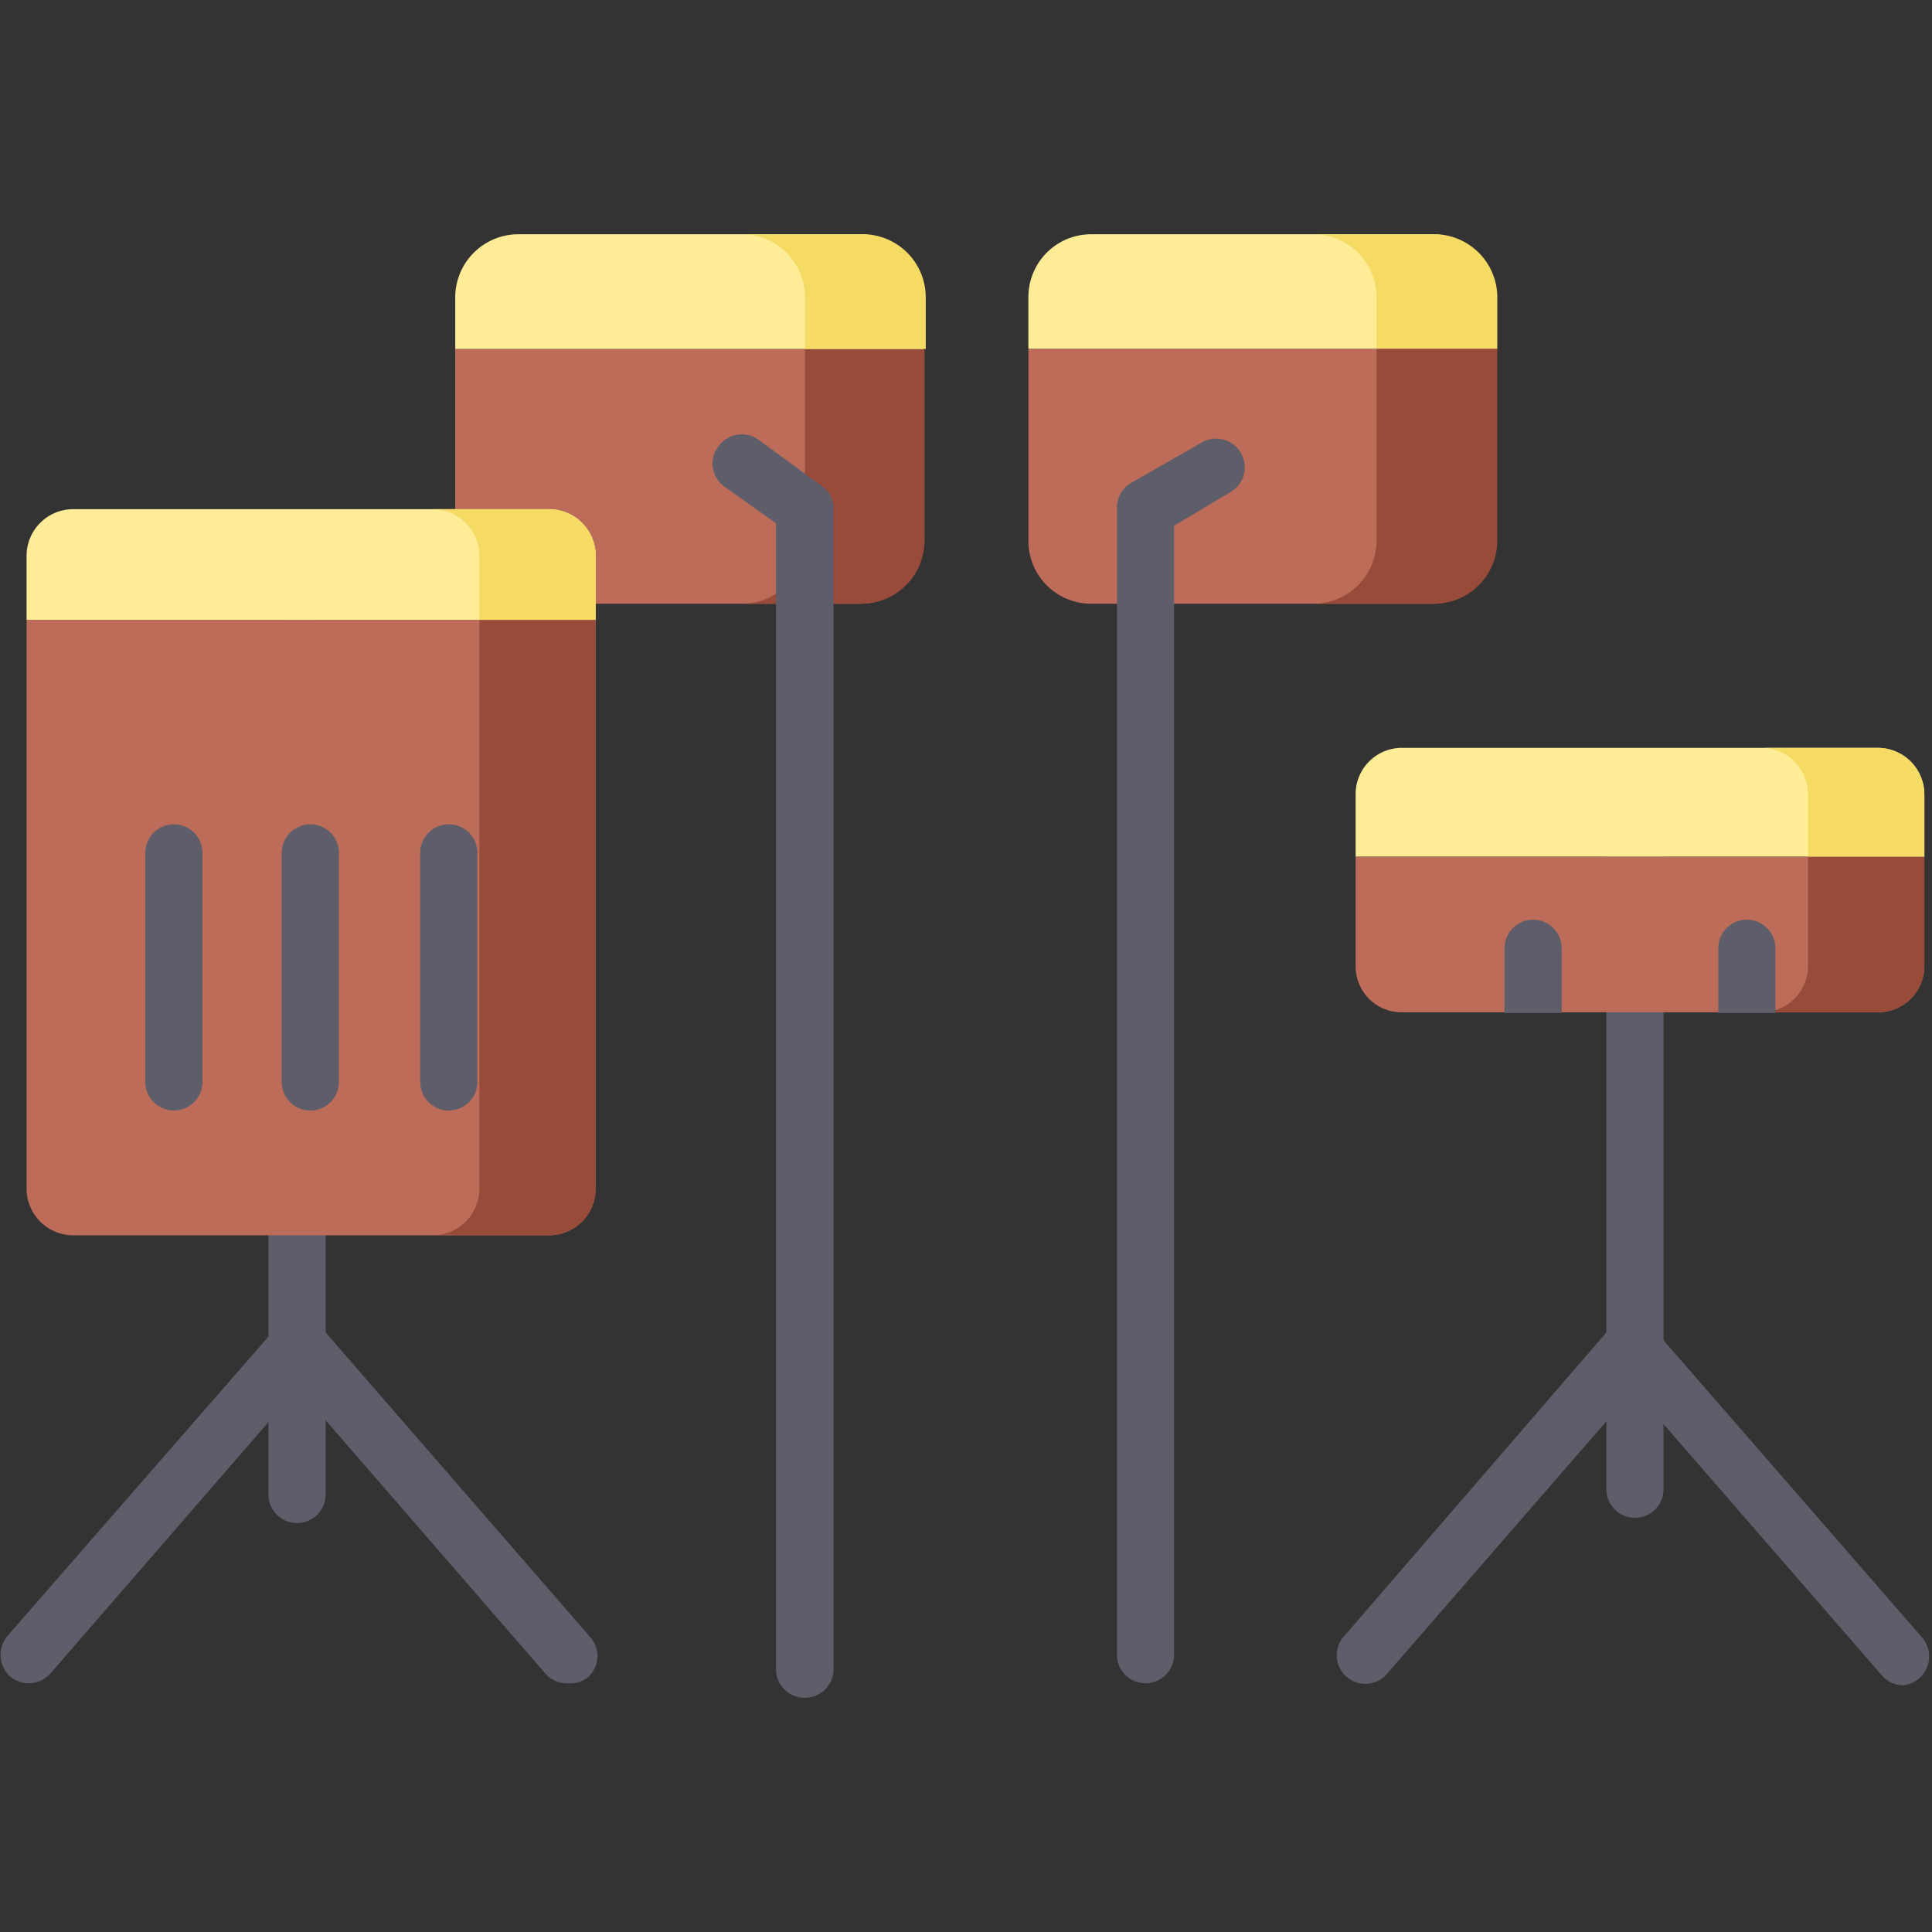 <svg id="Acoustic_Grand_Keyboard" data-name="Acoustic Grand Keyboard" xmlns="http://www.w3.org/2000/svg" viewBox="0 0 48 48"><rect x="0" y="0" width="48" height="48" fill="#333333" stroke="none"/><defs><style>.cls-1{fill:#bc6c59;}.cls-2{fill:#994b39;}.cls-3{fill:#feec96;}.cls-4{fill:#f5db64;}.cls-5{fill:#5d5e69;}</style></defs><path class="cls-1" d="M11.31,13.42A1.57,1.57,0,0,0,12.88,15h8.48a1.57,1.57,0,0,0,1.57-1.57V8.67H11.31Z"/><path class="cls-2" d="M20,8.67v4.75A1.57,1.57,0,0,1,18.4,15h3a1.57,1.57,0,0,0,1.57-1.57V8.67Z"/><path class="cls-3" d="M21.36,5.82H12.88a1.57,1.57,0,0,0-1.57,1.57V8.67H22.93V7.39A1.57,1.57,0,0,0,21.36,5.82Z"/><path class="cls-4" d="M21.36,5.82h-3A1.57,1.57,0,0,1,20,7.39V8.67h3V7.39A1.57,1.57,0,0,0,21.36,5.82Z"/><path class="cls-3" d="M37.16,7.39a1.57,1.57,0,0,0-1.57-1.57H27.11a1.56,1.56,0,0,0-1.56,1.57V8.67H37.16V7.39Z"/><path class="cls-4" d="M35.59,5.82h-3A1.57,1.57,0,0,1,34.2,7.39V8.67h3V7.39A1.57,1.57,0,0,0,35.59,5.82Z"/><path class="cls-1" d="M25.55,8.67v4.75A1.56,1.56,0,0,0,27.11,15h8.48a1.57,1.57,0,0,0,1.57-1.57V8.67Z"/><path class="cls-2" d="M34.2,8.67v4.75A1.57,1.57,0,0,1,32.63,15h3a1.57,1.57,0,0,0,1.57-1.57V8.67Z"/><path class="cls-5" d="M41.33,19.93V37a.71.71,0,1,1-1.42,0V19.93"/><path class="cls-5" d="M47.29,41.87a.69.69,0,0,1-.54-.25l-6.16-7.09-6.16,7.09a.71.71,0,0,1-1.07-.93L40,33a.71.71,0,0,1,.54-.25h0a.69.69,0,0,1,.53.25l6.69,7.69a.72.72,0,0,1-.07,1A.73.73,0,0,1,47.29,41.87Z"/><path class="cls-5" d="M7.38,37.84a.71.71,0,0,1-.71-.71V16a.71.71,0,0,1,1.42,0V37.13A.71.71,0,0,1,7.38,37.84Z"/><path class="cls-1" d="M.66,15.4V29.54a1.16,1.16,0,0,0,1.16,1.15H13.64a1.16,1.16,0,0,0,1.16-1.15V15.4Z"/><path class="cls-2" d="M11.91,15.4V29.54a1.16,1.16,0,0,1-1.16,1.15h2.89a1.16,1.16,0,0,0,1.16-1.15V15.4Z"/><path class="cls-3" d="M14.8,13.81a1.16,1.16,0,0,0-1.16-1.16H1.82A1.16,1.16,0,0,0,.66,13.81V15.4H14.8Z"/><path class="cls-4" d="M13.64,12.65H10.75a1.16,1.16,0,0,1,1.16,1.16V15.4H14.8V13.81A1.16,1.16,0,0,0,13.64,12.65Z"/><path class="cls-1" d="M33.68,21.28V24a1.14,1.14,0,0,0,1.15,1.15H46.65A1.15,1.15,0,0,0,47.81,24V21.28Z"/><path class="cls-2" d="M44.92,21.28V24a1.15,1.15,0,0,1-1.16,1.15h2.9A1.15,1.15,0,0,0,47.81,24V21.28Z"/><path class="cls-3" d="M47.81,19.73a1.16,1.16,0,0,0-1.15-1.15H34.83a1.15,1.15,0,0,0-1.15,1.15v1.55H47.81Z"/><path class="cls-4" d="M46.65,18.58H43.76a1.16,1.16,0,0,1,1.16,1.15v1.55h2.89V19.73A1.16,1.16,0,0,0,46.65,18.58Z"/><path class="cls-5" d="M14.09,41.82a.71.71,0,0,1-.54-.24L7.4,34.49,1.25,41.58a.72.72,0,0,1-1,.07.73.73,0,0,1-.07-1L6.85,33a.69.69,0,0,1,.54-.25h0A.69.69,0,0,1,8,33l6.67,7.68a.71.71,0,0,1-.07,1A.73.73,0,0,1,14.09,41.82Z"/><path class="cls-5" d="M7.74,27.59A.71.71,0,0,1,7,26.88V21.19a.71.71,0,0,1,1.42,0v5.69A.71.71,0,0,1,7.74,27.59Z"/><path class="cls-5" d="M4.32,27.59a.71.71,0,0,1-.71-.71V21.19a.71.71,0,0,1,1.42,0v5.69A.71.71,0,0,1,4.32,27.59Z"/><path class="cls-5" d="M11.15,27.59a.71.71,0,0,1-.71-.71V21.19a.71.71,0,0,1,1.42,0v5.69A.71.71,0,0,1,11.15,27.59Z"/><path class="cls-5" d="M37.38,25.17V23.56a.71.71,0,0,1,1.42,0v1.61"/><path class="cls-5" d="M42.69,25.17V23.56a.71.71,0,0,1,1.42,0v1.61"/><path class="cls-5" d="M28.46,41.82a.71.71,0,0,1-.71-.71V12.65A.71.71,0,0,1,28.1,12l1.75-1a.71.71,0,1,1,.73,1.22l-1.41.84V41.11A.71.71,0,0,1,28.46,41.82Z"/><path class="cls-5" d="M20,42.18a.71.71,0,0,1-.72-.71V13L18,12.09a.7.7,0,0,1-.15-1,.71.71,0,0,1,1-.16l1.56,1.14a.68.68,0,0,1,.3.57V41.47A.71.71,0,0,1,20,42.18Z"/></svg>